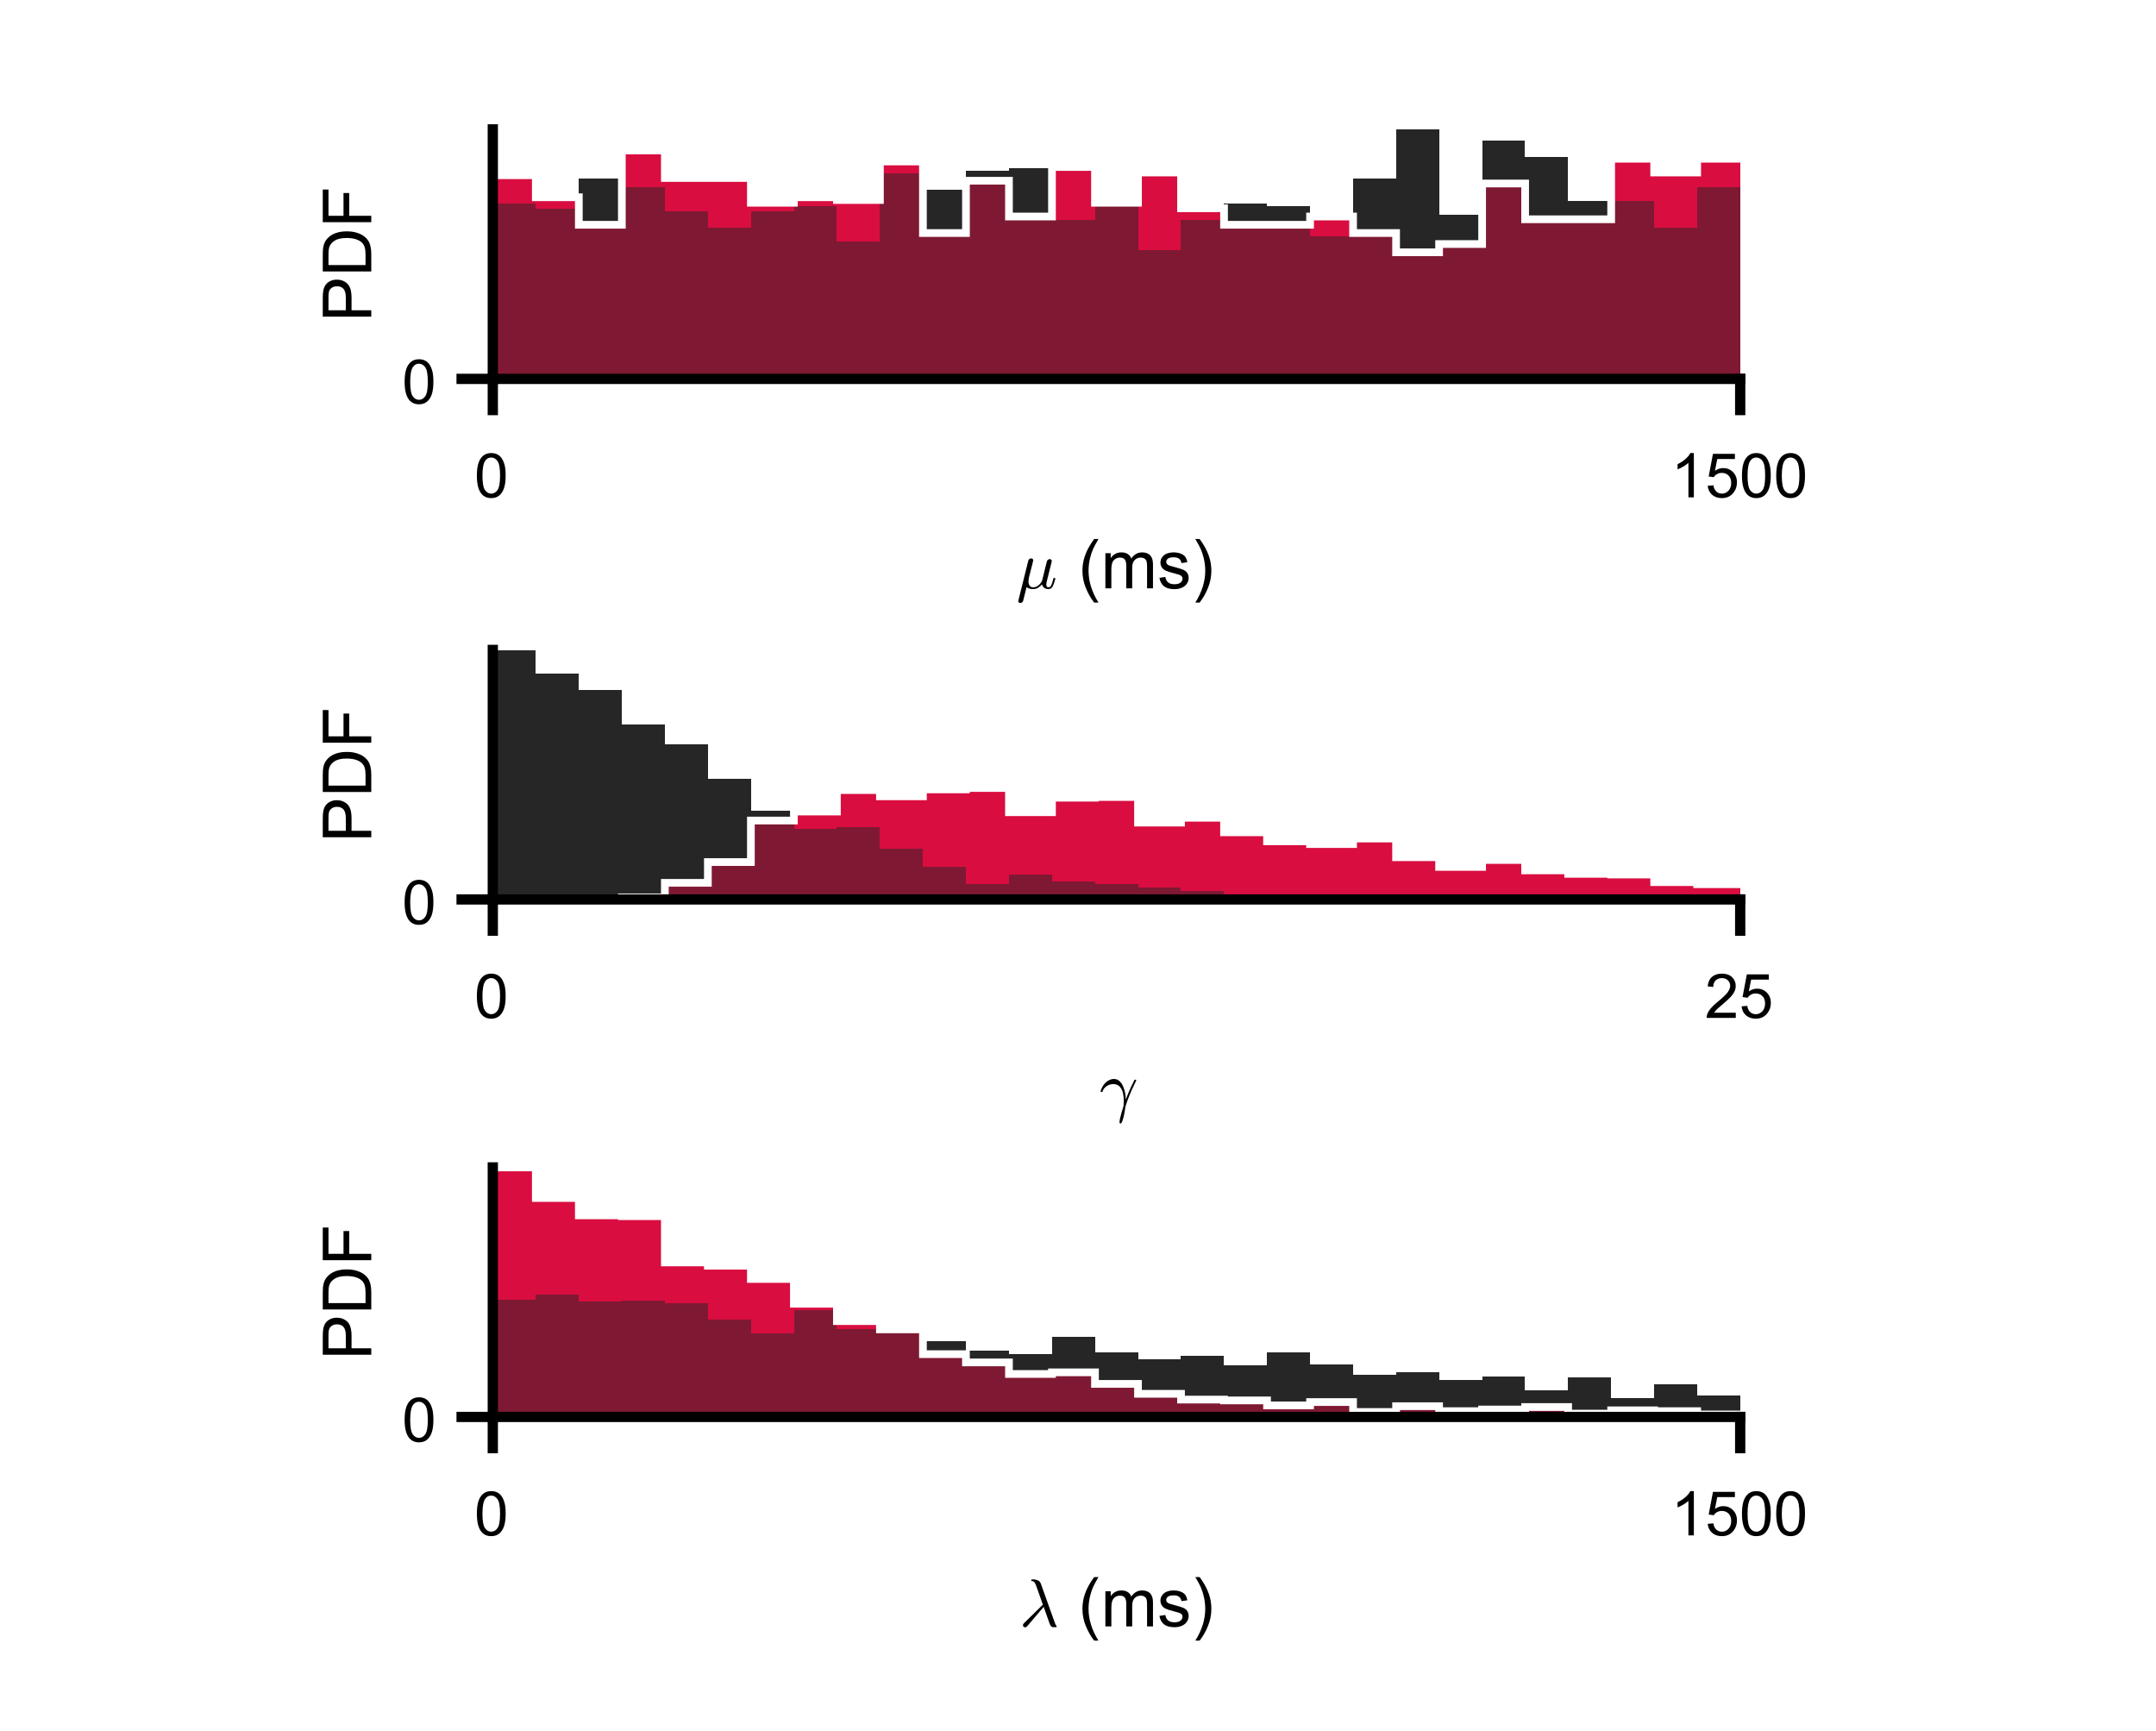 <?xml version="1.0"?>
<!DOCTYPE svg PUBLIC '-//W3C//DTD SVG 1.0//EN'
          'http://www.w3.org/TR/2001/REC-SVG-20010904/DTD/svg10.dtd'>
<svg xmlns:xlink="http://www.w3.org/1999/xlink" style="fill-opacity:1; color-rendering:auto; color-interpolation:auto; text-rendering:auto; stroke:black; stroke-linecap:square; stroke-miterlimit:10; shape-rendering:auto; stroke-opacity:1; fill:black; stroke-dasharray:none; font-weight:normal; stroke-width:1; font-family:'Dialog'; font-style:normal; stroke-linejoin:miter; font-size:12px; stroke-dashoffset:0; image-rendering:auto;" width="700" height="562" xmlns="http://www.w3.org/2000/svg"
><rect width="100%" height="100%" fill="#808080" stroke="none"/><!--Generated by the Batik Graphics2D SVG Generator--><defs id="genericDefs"
  /><g
  ><defs id="defs1"
    ><clipPath clipPathUnits="userSpaceOnUse" id="clipPath1"
      ><path d="M0 0 L700 0 L700 562 L0 562 L0 0 Z"
      /></clipPath
    ></defs
    ><g style="fill:white; stroke:white;"
    ><rect x="0" y="0" width="700" style="clip-path:url(#clipPath1); stroke:none;" height="562"
    /></g
    ><g style="fill:white; text-rendering:optimizeSpeed; color-rendering:optimizeSpeed; image-rendering:optimizeSpeed; shape-rendering:crispEdges; stroke:white; color-interpolation:sRGB;"
    ><rect x="0" width="700" height="562" y="0" style="stroke:none;"
      /><path d="M173.965 123 L173.965 66.033 L160 66.033 L160 123 ZM187.931 123 L187.931 67.813 L173.965 67.813 L173.965 123 ZM201.897 123 L201.897 58.022 L187.931 58.022 L187.931 123 ZM215.862 123 L215.862 60.692 L201.897 60.692 L201.897 123 ZM229.828 123 L229.828 68.703 L215.862 68.703 L215.862 123 ZM243.793 123 L243.793 74.044 L229.828 74.044 L229.828 123 ZM257.759 123 L257.759 68.703 L243.793 68.703 L243.793 123 ZM271.724 123 L271.724 66.923 L257.759 66.923 L257.759 123 ZM285.69 123 L285.69 78.495 L271.724 78.495 L271.724 123 ZM299.655 123 L299.655 56.242 L285.69 56.242 L285.69 123 ZM313.621 123 L313.621 61.582 L299.655 61.582 L299.655 123 ZM327.586 123 L327.586 55.352 L313.621 55.352 L313.621 123 ZM341.552 123 L341.552 54.462 L327.586 54.462 L327.586 123 ZM355.517 123 L355.517 71.374 L341.552 71.374 L341.552 123 ZM369.483 123 L369.483 66.033 L355.517 66.033 L355.517 123 ZM383.448 123 L383.448 81.165 L369.483 81.165 L369.483 123 ZM397.414 123 L397.414 71.374 L383.448 71.374 L383.448 123 ZM411.379 123 L411.379 66.033 L397.414 66.033 L397.414 123 ZM425.345 123 L425.345 66.923 L411.379 66.923 L411.379 123 ZM439.31 123 L439.31 76.714 L425.345 76.714 L425.345 123 ZM453.276 123 L453.276 58.022 L439.31 58.022 L439.31 123 ZM467.241 123 L467.241 42 L453.276 42 L453.276 123 ZM481.207 123 L481.207 69.593 L467.241 69.593 L467.241 123 ZM495.172 123 L495.172 45.56 L481.207 45.56 L481.207 123 ZM509.138 123 L509.138 50.901 L495.172 50.901 L495.172 123 ZM523.104 65.143 L509.138 65.143 L509.138 123 L523.104 123 L537.069 123 L537.069 65.143 ZM551.034 123 L551.034 74.044 L537.069 74.044 L537.069 123 ZM565 123 L565 60.692 L551.034 60.692 L551.034 123 Z" style="fill:rgb(38,38,38); stroke:none;"
      /><path d="M173.965 123 L173.965 56.889 L160 56.889 L160 123 ZM187.931 123 L187.931 64.037 L173.965 64.037 L173.965 123 ZM201.897 123 L201.897 72.97 L187.931 72.97 L187.931 123 ZM215.862 123 L215.862 48.849 L201.897 48.849 L201.897 123 ZM229.828 57.783 L215.862 57.783 L215.862 123 L229.828 123 L243.793 123 L243.793 57.783 ZM257.759 123 L257.759 65.823 L243.793 65.823 L243.793 123 ZM271.724 123 L271.724 64.037 L257.759 64.037 L257.759 123 ZM285.69 123 L285.69 64.93 L271.724 64.93 L271.724 123 ZM299.655 123 L299.655 52.422 L285.69 52.422 L285.69 123 ZM313.621 123 L313.621 75.651 L299.655 75.651 L299.655 123 ZM327.586 123 L327.586 58.676 L313.621 58.676 L313.621 123 ZM341.552 123 L341.552 70.29 L327.586 70.29 L327.586 123 ZM355.517 123 L355.517 54.209 L341.552 54.209 L341.552 123 ZM369.483 123 L369.483 65.823 L355.517 65.823 L355.517 123 ZM383.448 123 L383.448 55.996 L369.483 55.996 L369.483 123 ZM397.414 123 L397.414 67.61 L383.448 67.61 L383.448 123 ZM411.379 72.97 L397.414 72.97 L397.414 123 L411.379 123 L425.345 123 L425.345 72.97 ZM439.31 123 L439.31 70.29 L425.345 70.29 L425.345 123 ZM453.276 123 L453.276 75.651 L439.31 75.651 L439.31 123 ZM467.241 123 L467.241 81.904 L453.276 81.904 L453.276 123 ZM481.207 123 L481.207 79.224 L467.241 79.224 L467.241 123 ZM495.172 123 L495.172 59.57 L481.207 59.57 L481.207 123 ZM509.138 71.184 L495.172 71.184 L495.172 123 L509.138 123 L523.104 123 L523.104 71.184 ZM537.069 123 L537.069 51.529 L523.104 51.529 L523.104 123 ZM551.034 123 L551.034 55.996 L537.069 55.996 L537.069 123 ZM565 123 L565 51.529 L551.034 51.529 L551.034 123 Z" style="fill:rgb(217,13,64); stroke:none;"
    /></g
    ><g style="fill-opacity:0.502; fill:rgb(38,38,38); text-rendering:optimizeSpeed; image-rendering:optimizeSpeed; color-rendering:optimizeSpeed; shape-rendering:crispEdges; stroke:rgb(38,38,38); color-interpolation:sRGB; stroke-opacity:0.502;"
    ><path style="stroke:none;" d="M173.965 123 L173.965 66.033 L160 66.033 L160 123 ZM187.931 123 L187.931 67.813 L173.965 67.813 L173.965 123 ZM201.897 123 L201.897 58.022 L187.931 58.022 L187.931 123 ZM215.862 123 L215.862 60.692 L201.897 60.692 L201.897 123 ZM229.828 123 L229.828 68.703 L215.862 68.703 L215.862 123 ZM243.793 123 L243.793 74.044 L229.828 74.044 L229.828 123 ZM257.759 123 L257.759 68.703 L243.793 68.703 L243.793 123 ZM271.724 123 L271.724 66.923 L257.759 66.923 L257.759 123 ZM285.69 123 L285.69 78.495 L271.724 78.495 L271.724 123 ZM299.655 123 L299.655 56.242 L285.69 56.242 L285.69 123 ZM313.621 123 L313.621 61.582 L299.655 61.582 L299.655 123 ZM327.586 123 L327.586 55.352 L313.621 55.352 L313.621 123 ZM341.552 123 L341.552 54.462 L327.586 54.462 L327.586 123 ZM355.517 123 L355.517 71.374 L341.552 71.374 L341.552 123 ZM369.483 123 L369.483 66.033 L355.517 66.033 L355.517 123 ZM383.448 123 L383.448 81.165 L369.483 81.165 L369.483 123 ZM397.414 123 L397.414 71.374 L383.448 71.374 L383.448 123 ZM411.379 123 L411.379 66.033 L397.414 66.033 L397.414 123 ZM425.345 123 L425.345 66.923 L411.379 66.923 L411.379 123 ZM439.31 123 L439.31 76.714 L425.345 76.714 L425.345 123 ZM453.276 123 L453.276 58.022 L439.31 58.022 L439.31 123 ZM467.241 123 L467.241 42 L453.276 42 L453.276 123 ZM481.207 123 L481.207 69.593 L467.241 69.593 L467.241 123 ZM495.172 123 L495.172 45.56 L481.207 45.56 L481.207 123 ZM509.138 123 L509.138 50.901 L495.172 50.901 L495.172 123 ZM523.104 65.143 L509.138 65.143 L509.138 123 L523.104 123 L537.069 123 L537.069 65.143 ZM551.034 123 L551.034 74.044 L537.069 74.044 L537.069 123 ZM565 123 L565 60.692 L551.034 60.692 L551.034 123 Z"
    /></g
    ><g style="stroke-linecap:butt; fill:white; text-rendering:geometricPrecision; color-rendering:optimizeQuality; image-rendering:optimizeQuality; stroke:white; color-interpolation:linearRGB; stroke-width:2.5;"
    ><path d="M160 56.889 L173.965 56.889 L173.965 64.037 L187.931 64.037 L187.931 72.97 L201.897 72.97 L201.897 48.849 L215.862 48.849 L215.862 57.783 L229.828 57.783 L229.828 57.783 L243.793 57.783 L243.793 65.823 L257.759 65.823 L257.759 64.037 L271.724 64.037 L271.724 64.93 L285.69 64.93 L285.69 52.422 L299.655 52.422 L299.655 75.651 L313.621 75.651 L313.621 58.676 L327.586 58.676 L327.586 70.29 L341.552 70.29 L341.552 54.209 L355.517 54.209 L355.517 65.823 L369.483 65.823 L369.483 55.996 L383.448 55.996 L383.448 67.61 L397.414 67.61 L397.414 72.97 L411.379 72.97 L411.379 72.97 L425.345 72.97 L425.345 70.29 L439.31 70.29 L439.31 75.651 L453.276 75.651 L453.276 81.904 L467.241 81.904 L467.241 79.224 L481.207 79.224 L481.207 59.57 L495.172 59.57 L495.172 71.184 L509.138 71.184 L509.138 71.184 L523.104 71.184 L523.104 51.529 L537.069 51.529 L537.069 55.996 L551.034 55.996 L551.034 51.529 L565 51.529 L565 51.529" style="fill:none; fill-rule:evenodd;"
    /></g
    ><g style="text-rendering:geometricPrecision; stroke-width:3.333; color-interpolation:linearRGB; color-rendering:optimizeQuality; image-rendering:optimizeQuality; stroke-linejoin:round;"
    ><line y2="123" style="fill:none;" x1="160" x2="565" y1="123"
      /><line y2="133.125" style="fill:none;" x1="160" x2="160" y1="123"
      /><line y2="133.125" style="fill:none;" x1="565" x2="565" y1="123"
    /></g
    ><g transform="translate(160,140.458)" style="font-size:20px; text-rendering:geometricPrecision; color-rendering:optimizeQuality; image-rendering:optimizeQuality; font-family:'SansSerif'; color-interpolation:linearRGB;"
    ><path style="stroke:none;" d="M-5.172 13.938 Q-5.172 11.406 -4.648 9.852 Q-4.125 8.297 -3.094 7.461 Q-2.062 6.625 -0.5 6.625 Q0.656 6.625 1.523 7.086 Q2.391 7.547 2.953 8.422 Q3.516 9.297 3.844 10.555 Q4.172 11.812 4.172 13.938 Q4.172 16.453 3.648 18 Q3.125 19.547 2.102 20.398 Q1.078 21.25 -0.5 21.25 Q-2.578 21.25 -3.75 19.766 Q-5.172 17.969 -5.172 13.938 ZM-3.359 13.938 Q-3.359 17.469 -2.539 18.633 Q-1.719 19.797 -0.5 19.797 Q0.703 19.797 1.531 18.625 Q2.359 17.453 2.359 13.938 Q2.359 10.406 1.531 9.242 Q0.703 8.078 -0.516 8.078 Q-1.734 8.078 -2.453 9.109 Q-3.359 10.406 -3.359 13.938 Z"
    /></g
    ><g transform="translate(565,140.458)" style="font-size:20px; text-rendering:geometricPrecision; color-rendering:optimizeQuality; image-rendering:optimizeQuality; font-family:'SansSerif'; color-interpolation:linearRGB;"
    ><path style="stroke:none;" d="M-15.047 21 L-16.812 21 L-16.812 9.797 Q-17.438 10.406 -18.469 11.008 Q-19.5 11.609 -20.328 11.922 L-20.328 10.219 Q-18.844 9.531 -17.742 8.539 Q-16.641 7.547 -16.188 6.625 L-15.047 6.625 L-15.047 21 ZM-10.549 17.25 L-8.705 17.094 Q-8.502 18.438 -7.752 19.117 Q-7.002 19.797 -5.939 19.797 Q-4.674 19.797 -3.799 18.844 Q-2.924 17.891 -2.924 16.297 Q-2.924 14.797 -3.768 13.93 Q-4.611 13.062 -5.971 13.062 Q-6.83 13.062 -7.51 13.445 Q-8.19 13.828 -8.58 14.453 L-10.236 14.234 L-8.846 6.875 L-1.721 6.875 L-1.721 8.562 L-7.439 8.562 L-8.205 12.406 Q-6.924 11.5 -5.502 11.5 Q-3.627 11.5 -2.338 12.805 Q-1.049 14.109 -1.049 16.141 Q-1.049 18.094 -2.189 19.5 Q-3.564 21.25 -5.939 21.25 Q-7.893 21.25 -9.135 20.156 Q-10.377 19.062 -10.549 17.25 ZM0.574 13.938 Q0.574 11.406 1.098 9.852 Q1.621 8.297 2.652 7.461 Q3.684 6.625 5.246 6.625 Q6.402 6.625 7.269 7.086 Q8.137 7.547 8.699 8.422 Q9.262 9.297 9.59 10.555 Q9.918 11.812 9.918 13.938 Q9.918 16.453 9.395 18 Q8.871 19.547 7.848 20.398 Q6.824 21.25 5.246 21.25 Q3.168 21.25 1.996 19.766 Q0.574 17.969 0.574 13.938 ZM2.387 13.938 Q2.387 17.469 3.207 18.633 Q4.027 19.797 5.246 19.797 Q6.449 19.797 7.277 18.625 Q8.105 17.453 8.105 13.938 Q8.105 10.406 7.277 9.242 Q6.449 8.078 5.231 8.078 Q4.012 8.078 3.293 9.109 Q2.387 10.406 2.387 13.938 ZM11.697 13.938 Q11.697 11.406 12.221 9.852 Q12.744 8.297 13.775 7.461 Q14.807 6.625 16.369 6.625 Q17.525 6.625 18.393 7.086 Q19.26 7.547 19.822 8.422 Q20.385 9.297 20.713 10.555 Q21.041 11.812 21.041 13.938 Q21.041 16.453 20.518 18 Q19.994 19.547 18.971 20.398 Q17.947 21.25 16.369 21.25 Q14.291 21.25 13.119 19.766 Q11.697 17.969 11.697 13.938 ZM13.51 13.938 Q13.51 17.469 14.33 18.633 Q15.15 19.797 16.369 19.797 Q17.572 19.797 18.4 18.625 Q19.229 17.453 19.229 13.938 Q19.229 10.406 18.4 9.242 Q17.572 8.078 16.354 8.078 Q15.135 8.078 14.416 9.109 Q13.51 10.406 13.51 13.938 Z"
    /></g
    ><g transform="translate(330,191)" style="font-size:22px; text-rendering:geometricPrecision; color-rendering:optimizeQuality; image-rendering:optimizeQuality; font-family:'mwb_cmmi10'; color-interpolation:linearRGB;"
    ><path style="stroke:none;" d="M0.609 4.141 Q0.609 4 0.641 3.969 L3.875 -9.031 Q3.969 -9.328 4.219 -9.523 Q4.469 -9.719 4.797 -9.719 Q5.078 -9.719 5.266 -9.555 Q5.453 -9.391 5.453 -9.109 Q5.453 -9.047 5.453 -9.008 Q5.453 -8.969 5.438 -8.922 L4.141 -3.781 Q3.922 -2.875 3.922 -2.203 Q3.922 -1.391 4.305 -0.859 Q4.688 -0.328 5.484 -0.328 Q7.078 -0.328 8.297 -2.328 Q8.297 -2.359 8.305 -2.367 Q8.312 -2.375 8.312 -2.391 L9.906 -8.781 Q9.984 -9.062 10.25 -9.273 Q10.516 -9.484 10.828 -9.484 Q11.094 -9.484 11.289 -9.312 Q11.484 -9.141 11.484 -8.859 Q11.484 -8.734 11.469 -8.688 L9.891 -2.359 Q9.719 -1.734 9.719 -1.281 Q9.719 -0.328 10.359 -0.328 Q11.047 -0.328 11.398 -1.18 Q11.75 -2.031 12.016 -3.234 Q12.047 -3.359 12.188 -3.359 L12.453 -3.359 Q12.531 -3.359 12.594 -3.289 Q12.656 -3.219 12.656 -3.141 Q12.266 -1.609 11.812 -0.68 Q11.359 0.25 10.328 0.25 Q9.594 0.25 9.031 -0.172 Q8.469 -0.594 8.297 -1.297 Q7.75 -0.609 7.016 -0.18 Q6.281 0.25 5.453 0.25 Q4.078 0.25 3.297 -0.391 L2.188 4.047 Q2.109 4.359 1.852 4.555 Q1.594 4.75 1.281 4.75 Q1.016 4.75 0.812 4.586 Q0.609 4.422 0.609 4.141 Z"
    /></g
    ><g transform="translate(344,191)" style="font-size:22px; text-rendering:geometricPrecision; color-rendering:optimizeQuality; image-rendering:optimizeQuality; font-family:'SansSerif'; color-interpolation:linearRGB;"
    ><path style="stroke:none;" d="M11.253 4.625 Q9.659 2.609 8.55 -0.094 Q7.44 -2.797 7.44 -5.703 Q7.44 -8.266 8.269 -10.609 Q9.237 -13.328 11.253 -16.016 L12.644 -16.016 Q11.347 -13.781 10.925 -12.828 Q10.269 -11.344 9.894 -9.734 Q9.425 -7.719 9.425 -5.688 Q9.425 -0.531 12.644 4.625 L11.253 4.625 ZM14.892 0 L14.892 -11.406 L16.626 -11.406 L16.626 -9.812 Q17.157 -10.641 18.048 -11.156 Q18.939 -11.672 20.079 -11.672 Q21.345 -11.672 22.157 -11.141 Q22.97 -10.609 23.298 -9.672 Q24.657 -11.672 26.829 -11.672 Q28.517 -11.672 29.431 -10.727 Q30.345 -9.781 30.345 -7.828 L30.345 0 L28.423 0 L28.423 -7.188 Q28.423 -8.344 28.235 -8.859 Q28.048 -9.375 27.556 -9.68 Q27.064 -9.984 26.392 -9.984 Q25.189 -9.984 24.392 -9.188 Q23.595 -8.391 23.595 -6.625 L23.595 0 L21.673 0 L21.673 -7.406 Q21.673 -8.703 21.196 -9.344 Q20.72 -9.984 19.642 -9.984 Q18.829 -9.984 18.134 -9.555 Q17.439 -9.125 17.134 -8.305 Q16.829 -7.484 16.829 -5.922 L16.829 0 L14.892 0 ZM32.437 -3.406 L34.358 -3.703 Q34.515 -2.562 35.249 -1.945 Q35.983 -1.328 37.312 -1.328 Q38.64 -1.328 39.288 -1.875 Q39.937 -2.422 39.937 -3.141 Q39.937 -3.797 39.358 -4.172 Q38.968 -4.438 37.39 -4.828 Q35.249 -5.375 34.429 -5.766 Q33.608 -6.156 33.187 -6.852 Q32.765 -7.547 32.765 -8.375 Q32.765 -9.141 33.116 -9.789 Q33.468 -10.438 34.062 -10.875 Q34.515 -11.203 35.296 -11.438 Q36.077 -11.672 36.968 -11.672 Q38.312 -11.672 39.327 -11.281 Q40.343 -10.891 40.827 -10.234 Q41.312 -9.578 41.483 -8.469 L39.593 -8.203 Q39.468 -9.094 38.851 -9.586 Q38.233 -10.078 37.108 -10.078 Q35.765 -10.078 35.202 -9.641 Q34.64 -9.203 34.64 -8.609 Q34.64 -8.234 34.874 -7.922 Q35.108 -7.609 35.608 -7.406 Q35.905 -7.312 37.312 -6.922 Q39.374 -6.375 40.187 -6.023 Q40.999 -5.672 41.46 -5.008 Q41.921 -4.344 41.921 -3.359 Q41.921 -2.391 41.358 -1.531 Q40.796 -0.672 39.726 -0.203 Q38.655 0.266 37.312 0.266 Q35.093 0.266 33.929 -0.664 Q32.765 -1.594 32.437 -3.406 ZM45.483 4.625 L44.093 4.625 Q47.312 -0.531 47.312 -5.688 Q47.312 -7.719 46.843 -9.703 Q46.483 -11.312 45.827 -12.797 Q45.405 -13.766 44.093 -16.016 L45.483 -16.016 Q47.499 -13.328 48.468 -10.609 Q49.296 -8.266 49.296 -5.703 Q49.296 -2.797 48.187 -0.094 Q47.077 2.609 45.483 4.625 Z"
    /></g
    ><g style="text-rendering:geometricPrecision; stroke-width:3.333; color-interpolation:linearRGB; color-rendering:optimizeQuality; image-rendering:optimizeQuality; stroke-linejoin:round;"
    ><line y2="42" style="fill:none;" x1="160" x2="160" y1="123"
      /><line y2="123" style="fill:none;" x1="160" x2="149.875" y1="123"
    /></g
    ><g transform="translate(142.542,123)" style="font-size:20px; text-rendering:geometricPrecision; color-rendering:optimizeQuality; image-rendering:optimizeQuality; font-family:'SansSerif'; color-interpolation:linearRGB;"
    ><path style="stroke:none;" d="M-11.172 0.938 Q-11.172 -1.594 -10.648 -3.148 Q-10.125 -4.703 -9.094 -5.539 Q-8.062 -6.375 -6.5 -6.375 Q-5.344 -6.375 -4.477 -5.914 Q-3.609 -5.453 -3.047 -4.578 Q-2.484 -3.703 -2.156 -2.445 Q-1.828 -1.188 -1.828 0.938 Q-1.828 3.453 -2.352 5 Q-2.875 6.547 -3.898 7.398 Q-4.922 8.25 -6.5 8.25 Q-8.578 8.25 -9.75 6.766 Q-11.172 4.969 -11.172 0.938 ZM-9.359 0.938 Q-9.359 4.469 -8.539 5.633 Q-7.719 6.797 -6.5 6.797 Q-5.297 6.797 -4.469 5.625 Q-3.641 4.453 -3.641 0.938 Q-3.641 -2.594 -4.469 -3.758 Q-5.297 -4.922 -6.516 -4.922 Q-7.734 -4.922 -8.453 -3.891 Q-9.359 -2.594 -9.359 0.938 Z"
    /></g
    ><g transform="translate(125.542,82.5) rotate(-90)" style="font-size:22px; text-rendering:geometricPrecision; color-rendering:optimizeQuality; image-rendering:optimizeQuality; font-family:'SansSerif'; color-interpolation:linearRGB;"
    ><path style="stroke:none;" d="M-20.297 -5 L-20.297 -20.75 L-14.359 -20.75 Q-12.797 -20.75 -11.969 -20.594 Q-10.812 -20.406 -10.023 -19.859 Q-9.234 -19.312 -8.758 -18.336 Q-8.281 -17.359 -8.281 -16.188 Q-8.281 -14.188 -9.562 -12.797 Q-10.844 -11.406 -14.172 -11.406 L-18.219 -11.406 L-18.219 -5 L-20.297 -5 ZM-18.219 -13.266 L-14.141 -13.266 Q-12.125 -13.266 -11.281 -14.016 Q-10.438 -14.766 -10.438 -16.125 Q-10.438 -17.125 -10.93 -17.828 Q-11.422 -18.531 -12.25 -18.75 Q-12.766 -18.891 -14.188 -18.891 L-18.219 -18.891 L-18.219 -13.266 ZM-5.623 -5 L-5.623 -20.75 L-0.201 -20.75 Q1.627 -20.75 2.596 -20.516 Q3.955 -20.219 4.908 -19.391 Q6.158 -18.344 6.775 -16.703 Q7.393 -15.062 7.393 -12.953 Q7.393 -11.172 6.971 -9.781 Q6.549 -8.391 5.893 -7.484 Q5.236 -6.578 4.463 -6.055 Q3.689 -5.531 2.588 -5.266 Q1.486 -5 0.049 -5 L-5.623 -5 ZM-3.545 -6.859 L-0.185 -6.859 Q1.377 -6.859 2.26 -7.148 Q3.143 -7.438 3.674 -7.969 Q4.408 -8.703 4.822 -9.953 Q5.236 -11.203 5.236 -13 Q5.236 -15.469 4.432 -16.789 Q3.627 -18.109 2.455 -18.562 Q1.627 -18.891 -0.232 -18.891 L-3.545 -18.891 L-3.545 -6.859 ZM10.374 -5 L10.374 -20.75 L20.983 -20.75 L20.983 -18.891 L12.452 -18.891 L12.452 -14.016 L19.843 -14.016 L19.843 -12.156 L12.452 -12.156 L12.452 -5 L10.374 -5 Z"
    /></g
    ><g style="fill:rgb(38,38,38); text-rendering:optimizeSpeed; color-rendering:optimizeSpeed; image-rendering:optimizeSpeed; shape-rendering:crispEdges; stroke:rgb(38,38,38); color-interpolation:sRGB;"
    ><path style="stroke:none;" d="M173.965 292 L173.965 211 L160 211 L160 292 ZM187.931 292 L187.931 218.792 L173.965 218.792 L173.965 292 ZM201.897 292 L201.897 224.124 L187.931 224.124 L187.931 292 ZM215.862 292 L215.862 235.197 L201.897 235.197 L201.897 292 ZM229.828 292 L229.828 241.76 L215.862 241.76 L215.862 292 ZM243.793 292 L243.793 252.833 L229.828 252.833 L229.828 292 ZM257.759 292 L257.759 263.086 L243.793 263.086 L243.793 292 ZM271.724 292 L271.724 269.033 L257.759 269.033 L257.759 292 ZM285.69 292 L285.69 268.623 L271.724 268.623 L271.724 292 ZM299.655 292 L299.655 275.39 L285.69 275.39 L285.69 292 ZM313.621 292 L313.621 281.337 L299.655 281.337 L299.655 292 ZM327.586 292 L327.586 286.873 L313.621 286.873 L313.621 292 ZM341.552 292 L341.552 283.798 L327.586 283.798 L327.586 292 ZM355.517 292 L355.517 286.258 L341.552 286.258 L341.552 292 ZM369.483 292 L369.483 287.079 L355.517 287.079 L355.517 292 ZM383.448 292 L383.448 288.104 L369.483 288.104 L369.483 292 ZM397.414 292 L397.414 289.334 L383.448 289.334 L383.448 292 ZM411.379 292 L411.379 290.565 L397.414 290.565 L397.414 292 ZM425.345 292 L425.345 290.36 L411.379 290.36 L411.379 292 ZM439.31 292 L439.31 291.385 L425.345 291.385 L425.345 292 ZM453.276 292 L453.276 290.565 L439.31 290.565 L439.31 292 ZM467.241 292 L467.241 290.975 L453.276 290.975 L453.276 292 ZM481.207 292 L481.207 291.59 L467.241 291.59 L467.241 292 ZM495.172 292 L495.172 291.18 L481.207 291.18 L481.207 292 ZM509.138 292 L509.138 290.975 L495.172 290.975 L495.172 292 ZM523.104 291.59 L509.138 291.59 L509.138 292 L523.104 292 L537.069 292 L537.069 291.59 ZM551.034 292 L551.034 291.385 L537.069 291.385 L537.069 292 Z"
      /><path d="M215.862 292 L215.862 291.326 L201.897 291.326 L201.897 292 ZM229.828 292 L229.828 286.607 L215.862 286.607 L215.862 292 ZM243.793 292 L243.793 279.865 L229.828 279.865 L229.828 292 ZM257.759 292 L257.759 266.383 L243.793 266.383 L243.793 292 ZM271.724 292 L271.724 263.461 L257.759 263.461 L257.759 292 ZM285.69 292 L285.69 256.495 L271.724 256.495 L271.724 292 ZM299.655 292 L299.655 258.518 L285.69 258.518 L285.69 292 ZM313.621 292 L313.621 256.271 L299.655 256.271 L299.655 292 ZM327.586 292 L327.586 255.821 L313.621 255.821 L313.621 292 ZM341.552 292 L341.552 263.686 L327.586 263.686 L327.586 292 ZM355.517 292 L355.517 258.967 L341.552 258.967 L341.552 292 ZM369.483 292 L369.483 258.742 L355.517 258.742 L355.517 292 ZM383.448 292 L383.448 267.057 L369.483 267.057 L369.483 292 ZM397.414 292 L397.414 265.484 L383.448 265.484 L383.448 292 ZM411.379 292 L411.379 270.203 L397.414 270.203 L397.414 292 ZM425.345 292 L425.345 273.124 L411.379 273.124 L411.379 292 ZM439.31 292 L439.31 274.023 L425.345 274.023 L425.345 292 ZM453.276 292 L453.276 272.225 L439.31 272.225 L439.31 292 ZM467.241 292 L467.241 278.293 L453.276 278.293 L453.276 292 ZM481.207 292 L481.207 281.438 L467.241 281.438 L467.241 292 ZM495.172 292 L495.172 279.191 L481.207 279.191 L481.207 292 ZM509.138 292 L509.138 282.562 L495.172 282.562 L495.172 292 ZM523.104 292 L523.104 283.686 L509.138 283.686 L509.138 292 ZM537.069 292 L537.069 283.91 L523.104 283.91 L523.104 292 ZM551.034 292 L551.034 286.382 L537.069 286.382 L537.069 292 ZM565 292 L565 287.056 L551.034 287.056 L551.034 292 Z" style="fill:rgb(217,13,64); stroke:none;"
      /><path d="M173.965 292 L173.965 211 L160 211 L160 292 ZM187.931 292 L187.931 218.792 L173.965 218.792 L173.965 292 ZM201.897 292 L201.897 224.124 L187.931 224.124 L187.931 292 ZM215.862 292 L215.862 235.197 L201.897 235.197 L201.897 292 ZM229.828 292 L229.828 241.76 L215.862 241.76 L215.862 292 ZM243.793 292 L243.793 252.833 L229.828 252.833 L229.828 292 ZM257.759 292 L257.759 263.086 L243.793 263.086 L243.793 292 ZM271.724 292 L271.724 269.033 L257.759 269.033 L257.759 292 ZM285.69 292 L285.69 268.623 L271.724 268.623 L271.724 292 ZM299.655 292 L299.655 275.39 L285.69 275.39 L285.69 292 ZM313.621 292 L313.621 281.337 L299.655 281.337 L299.655 292 ZM327.586 292 L327.586 286.873 L313.621 286.873 L313.621 292 ZM341.552 292 L341.552 283.798 L327.586 283.798 L327.586 292 ZM355.517 292 L355.517 286.258 L341.552 286.258 L341.552 292 ZM369.483 292 L369.483 287.079 L355.517 287.079 L355.517 292 ZM383.448 292 L383.448 288.104 L369.483 288.104 L369.483 292 ZM397.414 292 L397.414 289.334 L383.448 289.334 L383.448 292 ZM411.379 292 L411.379 290.565 L397.414 290.565 L397.414 292 ZM425.345 292 L425.345 290.36 L411.379 290.36 L411.379 292 ZM439.31 292 L439.31 291.385 L425.345 291.385 L425.345 292 ZM453.276 292 L453.276 290.565 L439.31 290.565 L439.31 292 ZM467.241 292 L467.241 290.975 L453.276 290.975 L453.276 292 ZM481.207 292 L481.207 291.59 L467.241 291.59 L467.241 292 ZM495.172 292 L495.172 291.18 L481.207 291.18 L481.207 292 ZM509.138 292 L509.138 290.975 L495.172 290.975 L495.172 292 ZM523.104 291.59 L509.138 291.59 L509.138 292 L523.104 292 L537.069 292 L537.069 291.59 ZM551.034 292 L551.034 291.385 L537.069 291.385 L537.069 292 Z" style="fill-opacity:0.502; stroke-opacity:0.502; stroke:none;"
    /></g
    ><g style="stroke-linecap:butt; fill:white; text-rendering:geometricPrecision; color-rendering:optimizeQuality; image-rendering:optimizeQuality; stroke:white; color-interpolation:linearRGB; stroke-width:2.5;"
    ><path d="M160 292 L173.965 292 L173.965 292 L187.931 292 L187.931 292 L201.897 292 L201.897 291.326 L215.862 291.326 L215.862 286.607 L229.828 286.607 L229.828 279.865 L243.793 279.865 L243.793 266.383 L257.759 266.383 L257.759 263.461 L271.724 263.461 L271.724 256.495 L285.69 256.495 L285.69 258.518 L299.655 258.518 L299.655 256.271 L313.621 256.271 L313.621 255.821 L327.586 255.821 L327.586 263.686 L341.552 263.686 L341.552 258.967 L355.517 258.967 L355.517 258.742 L369.483 258.742 L369.483 267.057 L383.448 267.057 L383.448 265.484 L397.414 265.484 L397.414 270.203 L411.379 270.203 L411.379 273.124 L425.345 273.124 L425.345 274.023 L439.31 274.023 L439.31 272.225 L453.276 272.225 L453.276 278.293 L467.241 278.293 L467.241 281.438 L481.207 281.438 L481.207 279.191 L495.172 279.191 L495.172 282.562 L509.138 282.562 L509.138 283.686 L523.104 283.686 L523.104 283.91 L537.069 283.91 L537.069 286.382 L551.034 286.382 L551.034 287.056 L565 287.056 L565 287.056" style="fill:none; fill-rule:evenodd;"
    /></g
    ><g style="text-rendering:geometricPrecision; stroke-width:3.333; color-interpolation:linearRGB; color-rendering:optimizeQuality; image-rendering:optimizeQuality; stroke-linejoin:round;"
    ><line y2="292" style="fill:none;" x1="160" x2="565" y1="292"
      /><line y2="302.125" style="fill:none;" x1="160" x2="160" y1="292"
      /><line y2="302.125" style="fill:none;" x1="565" x2="565" y1="292"
    /></g
    ><g transform="translate(160,309.458)" style="font-size:20px; text-rendering:geometricPrecision; color-rendering:optimizeQuality; image-rendering:optimizeQuality; font-family:'SansSerif'; color-interpolation:linearRGB;"
    ><path style="stroke:none;" d="M-5.172 13.938 Q-5.172 11.406 -4.648 9.852 Q-4.125 8.297 -3.094 7.461 Q-2.062 6.625 -0.5 6.625 Q0.656 6.625 1.523 7.086 Q2.391 7.547 2.953 8.422 Q3.516 9.297 3.844 10.555 Q4.172 11.812 4.172 13.938 Q4.172 16.453 3.648 18 Q3.125 19.547 2.102 20.398 Q1.078 21.25 -0.5 21.25 Q-2.578 21.25 -3.75 19.766 Q-5.172 17.969 -5.172 13.938 ZM-3.359 13.938 Q-3.359 17.469 -2.539 18.633 Q-1.719 19.797 -0.5 19.797 Q0.703 19.797 1.531 18.625 Q2.359 17.453 2.359 13.938 Q2.359 10.406 1.531 9.242 Q0.703 8.078 -0.516 8.078 Q-1.734 8.078 -2.453 9.109 Q-3.359 10.406 -3.359 13.938 Z"
    /></g
    ><g transform="translate(565,309.458)" style="font-size:20px; text-rendering:geometricPrecision; color-rendering:optimizeQuality; image-rendering:optimizeQuality; font-family:'SansSerif'; color-interpolation:linearRGB;"
    ><path style="stroke:none;" d="M-1.438 19.312 L-1.438 21 L-10.891 21 Q-10.906 20.359 -10.688 19.781 Q-10.328 18.812 -9.531 17.875 Q-8.734 16.938 -7.234 15.703 Q-4.891 13.797 -4.07 12.68 Q-3.25 11.562 -3.25 10.562 Q-3.25 9.516 -4 8.797 Q-4.75 8.078 -5.953 8.078 Q-7.219 8.078 -7.984 8.844 Q-8.75 9.609 -8.75 10.953 L-10.562 10.766 Q-10.375 8.75 -9.164 7.688 Q-7.953 6.625 -5.906 6.625 Q-3.859 6.625 -2.656 7.766 Q-1.453 8.906 -1.453 10.594 Q-1.453 11.453 -1.805 12.289 Q-2.156 13.125 -2.969 14.039 Q-3.781 14.953 -5.672 16.562 Q-7.266 17.891 -7.711 18.359 Q-8.156 18.828 -8.453 19.312 L-1.438 19.312 ZM0.451 17.25 L2.295 17.094 Q2.498 18.438 3.248 19.117 Q3.998 19.797 5.061 19.797 Q6.326 19.797 7.201 18.844 Q8.076 17.891 8.076 16.297 Q8.076 14.797 7.232 13.93 Q6.389 13.062 5.029 13.062 Q4.17 13.062 3.49 13.445 Q2.811 13.828 2.42 14.453 L0.764 14.234 L2.154 6.875 L9.279 6.875 L9.279 8.562 L3.561 8.562 L2.795 12.406 Q4.076 11.5 5.498 11.5 Q7.373 11.5 8.662 12.805 Q9.951 14.109 9.951 16.141 Q9.951 18.094 8.81 19.5 Q7.436 21.25 5.061 21.25 Q3.107 21.25 1.865 20.156 Q0.623 19.062 0.451 17.25 Z"
    /></g
    ><g transform="translate(357,360)" style="font-size:22px; text-rendering:geometricPrecision; color-rendering:optimizeQuality; image-rendering:optimizeQuality; font-family:'mwb_cmmi10'; color-interpolation:linearRGB;"
    ><path style="stroke:none;" d="M6.484 4.312 Q6.484 3.812 6.703 2.867 Q6.922 1.922 7.242 0.852 Q7.562 -0.219 7.781 -0.906 Q7.875 -2 7.875 -2.562 Q7.875 -3.969 7.594 -5.188 Q7.312 -6.406 6.539 -7.234 Q5.766 -8.062 4.391 -8.062 Q3.656 -8.062 2.93 -7.75 Q2.203 -7.438 1.68 -6.875 Q1.156 -6.312 0.969 -5.609 Q0.922 -5.484 0.797 -5.484 L0.531 -5.484 Q0.359 -5.484 0.359 -5.672 L0.359 -5.75 Q0.609 -6.734 1.234 -7.656 Q1.859 -8.578 2.766 -9.148 Q3.672 -9.719 4.688 -9.719 Q5.719 -9.719 6.469 -9.023 Q7.219 -8.328 7.672 -7.25 Q8.125 -6.172 8.32 -5.078 Q8.516 -3.984 8.516 -3.016 Q9.625 -6.031 11 -8.719 L11.328 -9.422 Q11.391 -9.484 11.484 -9.484 L11.75 -9.484 Q11.922 -9.484 11.922 -9.281 Q11.922 -9.234 11.875 -9.156 L11.547 -8.469 Q10.594 -6.562 9.789 -4.609 Q8.984 -2.656 8.422 -0.844 Q8.344 -0.094 8.102 1.195 Q7.859 2.484 7.516 3.594 Q7.172 4.703 6.828 4.75 Q6.484 4.75 6.484 4.312 Z"
    /></g
    ><g style="text-rendering:geometricPrecision; stroke-width:3.333; color-interpolation:linearRGB; color-rendering:optimizeQuality; image-rendering:optimizeQuality; stroke-linejoin:round;"
    ><line y2="211" style="fill:none;" x1="160" x2="160" y1="292"
      /><line y2="292" style="fill:none;" x1="160" x2="149.875" y1="292"
    /></g
    ><g transform="translate(142.542,292)" style="font-size:20px; text-rendering:geometricPrecision; color-rendering:optimizeQuality; image-rendering:optimizeQuality; font-family:'SansSerif'; color-interpolation:linearRGB;"
    ><path style="stroke:none;" d="M-11.172 0.938 Q-11.172 -1.594 -10.648 -3.148 Q-10.125 -4.703 -9.094 -5.539 Q-8.062 -6.375 -6.5 -6.375 Q-5.344 -6.375 -4.477 -5.914 Q-3.609 -5.453 -3.047 -4.578 Q-2.484 -3.703 -2.156 -2.445 Q-1.828 -1.188 -1.828 0.938 Q-1.828 3.453 -2.352 5 Q-2.875 6.547 -3.898 7.398 Q-4.922 8.25 -6.5 8.25 Q-8.578 8.25 -9.75 6.766 Q-11.172 4.969 -11.172 0.938 ZM-9.359 0.938 Q-9.359 4.469 -8.539 5.633 Q-7.719 6.797 -6.5 6.797 Q-5.297 6.797 -4.469 5.625 Q-3.641 4.453 -3.641 0.938 Q-3.641 -2.594 -4.469 -3.758 Q-5.297 -4.922 -6.516 -4.922 Q-7.734 -4.922 -8.453 -3.891 Q-9.359 -2.594 -9.359 0.938 Z"
    /></g
    ><g transform="translate(125.542,251.5) rotate(-90)" style="font-size:22px; text-rendering:geometricPrecision; color-rendering:optimizeQuality; image-rendering:optimizeQuality; font-family:'SansSerif'; color-interpolation:linearRGB;"
    ><path style="stroke:none;" d="M-20.297 -5 L-20.297 -20.75 L-14.359 -20.75 Q-12.797 -20.75 -11.969 -20.594 Q-10.812 -20.406 -10.023 -19.859 Q-9.234 -19.312 -8.758 -18.336 Q-8.281 -17.359 -8.281 -16.188 Q-8.281 -14.188 -9.562 -12.797 Q-10.844 -11.406 -14.172 -11.406 L-18.219 -11.406 L-18.219 -5 L-20.297 -5 ZM-18.219 -13.266 L-14.141 -13.266 Q-12.125 -13.266 -11.281 -14.016 Q-10.438 -14.766 -10.438 -16.125 Q-10.438 -17.125 -10.93 -17.828 Q-11.422 -18.531 -12.25 -18.75 Q-12.766 -18.891 -14.188 -18.891 L-18.219 -18.891 L-18.219 -13.266 ZM-5.623 -5 L-5.623 -20.75 L-0.201 -20.75 Q1.627 -20.75 2.596 -20.516 Q3.955 -20.219 4.908 -19.391 Q6.158 -18.344 6.775 -16.703 Q7.393 -15.062 7.393 -12.953 Q7.393 -11.172 6.971 -9.781 Q6.549 -8.391 5.893 -7.484 Q5.236 -6.578 4.463 -6.055 Q3.689 -5.531 2.588 -5.266 Q1.486 -5 0.049 -5 L-5.623 -5 ZM-3.545 -6.859 L-0.185 -6.859 Q1.377 -6.859 2.26 -7.148 Q3.143 -7.438 3.674 -7.969 Q4.408 -8.703 4.822 -9.953 Q5.236 -11.203 5.236 -13 Q5.236 -15.469 4.432 -16.789 Q3.627 -18.109 2.455 -18.562 Q1.627 -18.891 -0.232 -18.891 L-3.545 -18.891 L-3.545 -6.859 ZM10.374 -5 L10.374 -20.75 L20.983 -20.75 L20.983 -18.891 L12.452 -18.891 L12.452 -14.016 L19.843 -14.016 L19.843 -12.156 L12.452 -12.156 L12.452 -5 L10.374 -5 Z"
    /></g
    ><g style="fill:rgb(38,38,38); text-rendering:optimizeSpeed; color-rendering:optimizeSpeed; image-rendering:optimizeSpeed; shape-rendering:crispEdges; stroke:rgb(38,38,38); color-interpolation:sRGB;"
    ><path style="stroke:none;" d="M173.965 460 L173.965 421.851 L160 421.851 L160 460 ZM187.931 460 L187.931 420.361 L173.965 420.361 L173.965 460 ZM201.897 460 L201.897 422.447 L187.931 422.447 L187.931 460 ZM215.862 460 L215.862 422.149 L201.897 422.149 L201.897 460 ZM229.828 460 L229.828 423.043 L215.862 423.043 L215.862 460 ZM243.793 460 L243.793 428.408 L229.828 428.408 L229.828 460 ZM257.759 460 L257.759 432.878 L243.793 432.878 L243.793 460 ZM271.724 460 L271.724 425.427 L257.759 425.427 L257.759 460 ZM285.69 431.388 L271.724 431.388 L271.724 460 L285.69 460 L299.655 460 L299.655 431.388 ZM313.621 460 L313.621 435.263 L299.655 435.263 L299.655 460 ZM327.586 460 L327.586 438.541 L313.621 438.541 L313.621 460 ZM341.552 460 L341.552 439.733 L327.586 439.733 L327.586 460 ZM355.517 460 L355.517 434.07 L341.552 434.07 L341.552 460 ZM369.483 460 L369.483 439.137 L355.517 439.137 L355.517 460 ZM383.448 460 L383.448 441.223 L369.483 441.223 L369.483 460 ZM397.414 460 L397.414 440.031 L383.448 440.031 L383.448 460 ZM411.379 460 L411.379 443.31 L397.414 443.31 L397.414 460 ZM425.345 460 L425.345 439.137 L411.379 439.137 L411.379 460 ZM439.31 460 L439.31 443.012 L425.345 443.012 L425.345 460 ZM453.276 460 L453.276 446.29 L439.31 446.29 L439.31 460 ZM467.241 460 L467.241 445.396 L453.276 445.396 L453.276 460 ZM481.207 460 L481.207 448.078 L467.241 448.078 L467.241 460 ZM495.172 460 L495.172 446.886 L481.207 446.886 L481.207 460 ZM509.138 460 L509.138 451.357 L495.172 451.357 L495.172 460 ZM523.104 460 L523.104 447.184 L509.138 447.184 L509.138 460 ZM537.069 460 L537.069 453.741 L523.104 453.741 L523.104 460 ZM551.034 460 L551.034 449.271 L537.069 449.271 L537.069 460 ZM565 460 L565 453.145 L551.034 453.145 L551.034 460 Z"
      /><path d="M173.965 460 L173.965 379 L160 379 L160 460 ZM187.931 460 L187.931 388.924 L173.965 388.924 L173.965 460 ZM201.897 460 L201.897 394.556 L187.931 394.556 L187.931 460 ZM215.862 460 L215.862 394.825 L201.897 394.825 L201.897 460 ZM229.828 460 L229.828 409.844 L215.862 409.844 L215.862 460 ZM243.793 460 L243.793 410.917 L229.828 410.917 L229.828 460 ZM257.759 460 L257.759 415.209 L243.793 415.209 L243.793 460 ZM271.724 460 L271.724 423.255 L257.759 423.255 L257.759 460 ZM285.69 460 L285.69 428.887 L271.724 428.887 L271.724 460 ZM299.655 460 L299.655 431.57 L285.69 431.57 L285.69 460 ZM313.621 460 L313.621 439.616 L299.655 439.616 L299.655 460 ZM327.586 460 L327.586 442.298 L313.621 442.298 L313.621 460 ZM341.552 460 L341.552 446.053 L327.586 446.053 L327.586 460 ZM355.517 460 L355.517 445.517 L341.552 445.517 L341.552 460 ZM369.483 460 L369.483 449.272 L355.517 449.272 L355.517 460 ZM383.448 460 L383.448 452.49 L369.483 452.49 L369.483 460 ZM397.414 460 L397.414 454.368 L383.448 454.368 L383.448 460 ZM411.379 460 L411.379 454.636 L397.414 454.636 L397.414 460 ZM425.345 460 L425.345 456.245 L411.379 456.245 L411.379 460 ZM439.31 460 L439.31 455.172 L425.345 455.172 L425.345 460 ZM453.276 460 L453.276 458.391 L439.31 458.391 L439.31 460 ZM467.241 460 L467.241 456.513 L453.276 456.513 L453.276 460 ZM481.207 460 L481.207 458.123 L467.241 458.123 L467.241 460 ZM495.172 460 L495.172 457.586 L481.207 457.586 L481.207 460 ZM509.138 460 L509.138 456.781 L495.172 456.781 L495.172 460 ZM523.104 460 L523.104 458.927 L509.138 458.927 L509.138 460 ZM537.069 460 L537.069 457.854 L523.104 457.854 L523.104 460 ZM551.034 460 L551.034 458.123 L537.069 458.123 L537.069 460 ZM565 460 L565 459.195 L551.034 459.195 L551.034 460 Z" style="fill:rgb(217,13,64); stroke:none;"
      /><path d="M173.965 460 L173.965 421.851 L160 421.851 L160 460 ZM187.931 460 L187.931 420.361 L173.965 420.361 L173.965 460 ZM201.897 460 L201.897 422.447 L187.931 422.447 L187.931 460 ZM215.862 460 L215.862 422.149 L201.897 422.149 L201.897 460 ZM229.828 460 L229.828 423.043 L215.862 423.043 L215.862 460 ZM243.793 460 L243.793 428.408 L229.828 428.408 L229.828 460 ZM257.759 460 L257.759 432.878 L243.793 432.878 L243.793 460 ZM271.724 460 L271.724 425.427 L257.759 425.427 L257.759 460 ZM285.69 431.388 L271.724 431.388 L271.724 460 L285.69 460 L299.655 460 L299.655 431.388 ZM313.621 460 L313.621 435.263 L299.655 435.263 L299.655 460 ZM327.586 460 L327.586 438.541 L313.621 438.541 L313.621 460 ZM341.552 460 L341.552 439.733 L327.586 439.733 L327.586 460 ZM355.517 460 L355.517 434.07 L341.552 434.07 L341.552 460 ZM369.483 460 L369.483 439.137 L355.517 439.137 L355.517 460 ZM383.448 460 L383.448 441.223 L369.483 441.223 L369.483 460 ZM397.414 460 L397.414 440.031 L383.448 440.031 L383.448 460 ZM411.379 460 L411.379 443.31 L397.414 443.31 L397.414 460 ZM425.345 460 L425.345 439.137 L411.379 439.137 L411.379 460 ZM439.31 460 L439.31 443.012 L425.345 443.012 L425.345 460 ZM453.276 460 L453.276 446.29 L439.31 446.29 L439.31 460 ZM467.241 460 L467.241 445.396 L453.276 445.396 L453.276 460 ZM481.207 460 L481.207 448.078 L467.241 448.078 L467.241 460 ZM495.172 460 L495.172 446.886 L481.207 446.886 L481.207 460 ZM509.138 460 L509.138 451.357 L495.172 451.357 L495.172 460 ZM523.104 460 L523.104 447.184 L509.138 447.184 L509.138 460 ZM537.069 460 L537.069 453.741 L523.104 453.741 L523.104 460 ZM551.034 460 L551.034 449.271 L537.069 449.271 L537.069 460 ZM565 460 L565 453.145 L551.034 453.145 L551.034 460 Z" style="fill-opacity:0.502; stroke-opacity:0.502; stroke:none;"
    /></g
    ><g style="stroke-linecap:butt; fill:white; text-rendering:geometricPrecision; color-rendering:optimizeQuality; image-rendering:optimizeQuality; stroke:white; color-interpolation:linearRGB; stroke-width:2.5;"
    ><path d="M160 379 L173.965 379 L173.965 388.924 L187.931 388.924 L187.931 394.556 L201.897 394.556 L201.897 394.825 L215.862 394.825 L215.862 409.844 L229.828 409.844 L229.828 410.917 L243.793 410.917 L243.793 415.209 L257.759 415.209 L257.759 423.255 L271.724 423.255 L271.724 428.887 L285.69 428.887 L285.69 431.57 L299.655 431.57 L299.655 439.616 L313.621 439.616 L313.621 442.298 L327.586 442.298 L327.586 446.053 L341.552 446.053 L341.552 445.517 L355.517 445.517 L355.517 449.272 L369.483 449.272 L369.483 452.49 L383.448 452.49 L383.448 454.368 L397.414 454.368 L397.414 454.636 L411.379 454.636 L411.379 456.245 L425.345 456.245 L425.345 455.172 L439.31 455.172 L439.31 458.391 L453.276 458.391 L453.276 456.513 L467.241 456.513 L467.241 458.123 L481.207 458.123 L481.207 457.586 L495.172 457.586 L495.172 456.781 L509.138 456.781 L509.138 458.927 L523.104 458.927 L523.104 457.854 L537.069 457.854 L537.069 458.123 L551.034 458.123 L551.034 459.195 L565 459.195 L565 459.195" style="fill:none; fill-rule:evenodd;"
    /></g
    ><g style="text-rendering:geometricPrecision; stroke-width:3.333; color-interpolation:linearRGB; color-rendering:optimizeQuality; image-rendering:optimizeQuality; stroke-linejoin:round;"
    ><line y2="460" style="fill:none;" x1="160" x2="565" y1="460"
      /><line y2="470.125" style="fill:none;" x1="160" x2="160" y1="460"
      /><line y2="470.125" style="fill:none;" x1="565" x2="565" y1="460"
    /></g
    ><g transform="translate(160,477.458)" style="font-size:20px; text-rendering:geometricPrecision; color-rendering:optimizeQuality; image-rendering:optimizeQuality; font-family:'SansSerif'; color-interpolation:linearRGB;"
    ><path style="stroke:none;" d="M-5.172 13.938 Q-5.172 11.406 -4.648 9.852 Q-4.125 8.297 -3.094 7.461 Q-2.062 6.625 -0.5 6.625 Q0.656 6.625 1.523 7.086 Q2.391 7.547 2.953 8.422 Q3.516 9.297 3.844 10.555 Q4.172 11.812 4.172 13.938 Q4.172 16.453 3.648 18 Q3.125 19.547 2.102 20.398 Q1.078 21.25 -0.5 21.25 Q-2.578 21.25 -3.75 19.766 Q-5.172 17.969 -5.172 13.938 ZM-3.359 13.938 Q-3.359 17.469 -2.539 18.633 Q-1.719 19.797 -0.5 19.797 Q0.703 19.797 1.531 18.625 Q2.359 17.453 2.359 13.938 Q2.359 10.406 1.531 9.242 Q0.703 8.078 -0.516 8.078 Q-1.734 8.078 -2.453 9.109 Q-3.359 10.406 -3.359 13.938 Z"
    /></g
    ><g transform="translate(565,477.458)" style="font-size:20px; text-rendering:geometricPrecision; color-rendering:optimizeQuality; image-rendering:optimizeQuality; font-family:'SansSerif'; color-interpolation:linearRGB;"
    ><path style="stroke:none;" d="M-15.047 21 L-16.812 21 L-16.812 9.797 Q-17.438 10.406 -18.469 11.008 Q-19.5 11.609 -20.328 11.922 L-20.328 10.219 Q-18.844 9.531 -17.742 8.539 Q-16.641 7.547 -16.188 6.625 L-15.047 6.625 L-15.047 21 ZM-10.549 17.25 L-8.705 17.094 Q-8.502 18.438 -7.752 19.117 Q-7.002 19.797 -5.939 19.797 Q-4.674 19.797 -3.799 18.844 Q-2.924 17.891 -2.924 16.297 Q-2.924 14.797 -3.768 13.93 Q-4.611 13.062 -5.971 13.062 Q-6.83 13.062 -7.51 13.445 Q-8.19 13.828 -8.58 14.453 L-10.236 14.234 L-8.846 6.875 L-1.721 6.875 L-1.721 8.562 L-7.439 8.562 L-8.205 12.406 Q-6.924 11.5 -5.502 11.5 Q-3.627 11.5 -2.338 12.805 Q-1.049 14.109 -1.049 16.141 Q-1.049 18.094 -2.189 19.5 Q-3.564 21.25 -5.939 21.25 Q-7.893 21.25 -9.135 20.156 Q-10.377 19.062 -10.549 17.25 ZM0.574 13.938 Q0.574 11.406 1.098 9.852 Q1.621 8.297 2.652 7.461 Q3.684 6.625 5.246 6.625 Q6.402 6.625 7.269 7.086 Q8.137 7.547 8.699 8.422 Q9.262 9.297 9.59 10.555 Q9.918 11.812 9.918 13.938 Q9.918 16.453 9.395 18 Q8.871 19.547 7.848 20.398 Q6.824 21.25 5.246 21.25 Q3.168 21.25 1.996 19.766 Q0.574 17.969 0.574 13.938 ZM2.387 13.938 Q2.387 17.469 3.207 18.633 Q4.027 19.797 5.246 19.797 Q6.449 19.797 7.277 18.625 Q8.105 17.453 8.105 13.938 Q8.105 10.406 7.277 9.242 Q6.449 8.078 5.231 8.078 Q4.012 8.078 3.293 9.109 Q2.387 10.406 2.387 13.938 ZM11.697 13.938 Q11.697 11.406 12.221 9.852 Q12.744 8.297 13.775 7.461 Q14.807 6.625 16.369 6.625 Q17.525 6.625 18.393 7.086 Q19.26 7.547 19.822 8.422 Q20.385 9.297 20.713 10.555 Q21.041 11.812 21.041 13.938 Q21.041 16.453 20.518 18 Q19.994 19.547 18.971 20.398 Q17.947 21.25 16.369 21.25 Q14.291 21.25 13.119 19.766 Q11.697 17.969 11.697 13.938 ZM13.51 13.938 Q13.51 17.469 14.33 18.633 Q15.15 19.797 16.369 19.797 Q17.572 19.797 18.4 18.625 Q19.229 17.453 19.229 13.938 Q19.229 10.406 18.4 9.242 Q17.572 8.078 16.354 8.078 Q15.135 8.078 14.416 9.109 Q13.51 10.406 13.51 13.938 Z"
    /></g
    ><g transform="translate(331,528)" style="font-size:22px; text-rendering:geometricPrecision; color-rendering:optimizeQuality; image-rendering:optimizeQuality; font-family:'mwb_cmmi10'; color-interpolation:linearRGB;"
    ><path style="stroke:none;" d="M1.125 -0.375 Q1.125 -0.703 1.406 -0.984 L7.594 -7.062 L5.422 -13.188 Q5.156 -13.875 4.875 -14.289 Q4.594 -14.703 4.047 -14.703 Q3.797 -14.703 3.797 -14.984 Q3.828 -15.109 3.914 -15.188 Q4 -15.266 4.141 -15.266 Q6.453 -15.266 6.922 -13.906 L11.391 -1.422 Q11.688 -0.5 11.984 -0.172 Q12.094 -0.016 12.094 0.047 Q12.094 0.25 11.922 0.25 L10.734 0.25 Q10.188 0.094 9.859 -0.703 L7.859 -6.344 L2.531 -0.094 Q2.141 0.297 1.828 0.297 Q1.547 0.297 1.336 0.102 Q1.125 -0.094 1.125 -0.375 Z"
    /></g
    ><g transform="translate(344,528)" style="font-size:22px; text-rendering:geometricPrecision; color-rendering:optimizeQuality; image-rendering:optimizeQuality; font-family:'SansSerif'; color-interpolation:linearRGB;"
    ><path style="stroke:none;" d="M11.253 4.625 Q9.659 2.609 8.55 -0.094 Q7.44 -2.797 7.44 -5.703 Q7.44 -8.266 8.269 -10.609 Q9.237 -13.328 11.253 -16.016 L12.644 -16.016 Q11.347 -13.781 10.925 -12.828 Q10.269 -11.344 9.894 -9.734 Q9.425 -7.719 9.425 -5.688 Q9.425 -0.531 12.644 4.625 L11.253 4.625 ZM14.892 0 L14.892 -11.406 L16.626 -11.406 L16.626 -9.812 Q17.157 -10.641 18.048 -11.156 Q18.939 -11.672 20.079 -11.672 Q21.345 -11.672 22.157 -11.141 Q22.97 -10.609 23.298 -9.672 Q24.657 -11.672 26.829 -11.672 Q28.517 -11.672 29.431 -10.727 Q30.345 -9.781 30.345 -7.828 L30.345 0 L28.423 0 L28.423 -7.188 Q28.423 -8.344 28.235 -8.859 Q28.048 -9.375 27.556 -9.68 Q27.064 -9.984 26.392 -9.984 Q25.189 -9.984 24.392 -9.188 Q23.595 -8.391 23.595 -6.625 L23.595 0 L21.673 0 L21.673 -7.406 Q21.673 -8.703 21.196 -9.344 Q20.72 -9.984 19.642 -9.984 Q18.829 -9.984 18.134 -9.555 Q17.439 -9.125 17.134 -8.305 Q16.829 -7.484 16.829 -5.922 L16.829 0 L14.892 0 ZM32.437 -3.406 L34.358 -3.703 Q34.515 -2.562 35.249 -1.945 Q35.983 -1.328 37.312 -1.328 Q38.64 -1.328 39.288 -1.875 Q39.937 -2.422 39.937 -3.141 Q39.937 -3.797 39.358 -4.172 Q38.968 -4.438 37.39 -4.828 Q35.249 -5.375 34.429 -5.766 Q33.608 -6.156 33.187 -6.852 Q32.765 -7.547 32.765 -8.375 Q32.765 -9.141 33.116 -9.789 Q33.468 -10.438 34.062 -10.875 Q34.515 -11.203 35.296 -11.438 Q36.077 -11.672 36.968 -11.672 Q38.312 -11.672 39.327 -11.281 Q40.343 -10.891 40.827 -10.234 Q41.312 -9.578 41.483 -8.469 L39.593 -8.203 Q39.468 -9.094 38.851 -9.586 Q38.233 -10.078 37.108 -10.078 Q35.765 -10.078 35.202 -9.641 Q34.64 -9.203 34.64 -8.609 Q34.64 -8.234 34.874 -7.922 Q35.108 -7.609 35.608 -7.406 Q35.905 -7.312 37.312 -6.922 Q39.374 -6.375 40.187 -6.023 Q40.999 -5.672 41.46 -5.008 Q41.921 -4.344 41.921 -3.359 Q41.921 -2.391 41.358 -1.531 Q40.796 -0.672 39.726 -0.203 Q38.655 0.266 37.312 0.266 Q35.093 0.266 33.929 -0.664 Q32.765 -1.594 32.437 -3.406 ZM45.483 4.625 L44.093 4.625 Q47.312 -0.531 47.312 -5.688 Q47.312 -7.719 46.843 -9.703 Q46.483 -11.312 45.827 -12.797 Q45.405 -13.766 44.093 -16.016 L45.483 -16.016 Q47.499 -13.328 48.468 -10.609 Q49.296 -8.266 49.296 -5.703 Q49.296 -2.797 48.187 -0.094 Q47.077 2.609 45.483 4.625 Z"
    /></g
    ><g style="text-rendering:geometricPrecision; stroke-width:3.333; color-interpolation:linearRGB; color-rendering:optimizeQuality; image-rendering:optimizeQuality; stroke-linejoin:round;"
    ><line y2="379" style="fill:none;" x1="160" x2="160" y1="460"
      /><line y2="460" style="fill:none;" x1="160" x2="149.875" y1="460"
    /></g
    ><g transform="translate(142.542,460)" style="font-size:20px; text-rendering:geometricPrecision; color-rendering:optimizeQuality; image-rendering:optimizeQuality; font-family:'SansSerif'; color-interpolation:linearRGB;"
    ><path style="stroke:none;" d="M-11.172 0.938 Q-11.172 -1.594 -10.648 -3.148 Q-10.125 -4.703 -9.094 -5.539 Q-8.062 -6.375 -6.5 -6.375 Q-5.344 -6.375 -4.477 -5.914 Q-3.609 -5.453 -3.047 -4.578 Q-2.484 -3.703 -2.156 -2.445 Q-1.828 -1.188 -1.828 0.938 Q-1.828 3.453 -2.352 5 Q-2.875 6.547 -3.898 7.398 Q-4.922 8.25 -6.5 8.25 Q-8.578 8.25 -9.75 6.766 Q-11.172 4.969 -11.172 0.938 ZM-9.359 0.938 Q-9.359 4.469 -8.539 5.633 Q-7.719 6.797 -6.5 6.797 Q-5.297 6.797 -4.469 5.625 Q-3.641 4.453 -3.641 0.938 Q-3.641 -2.594 -4.469 -3.758 Q-5.297 -4.922 -6.516 -4.922 Q-7.734 -4.922 -8.453 -3.891 Q-9.359 -2.594 -9.359 0.938 Z"
    /></g
    ><g transform="translate(125.542,419.5) rotate(-90)" style="font-size:22px; text-rendering:geometricPrecision; color-rendering:optimizeQuality; image-rendering:optimizeQuality; font-family:'SansSerif'; color-interpolation:linearRGB;"
    ><path style="stroke:none;" d="M-20.297 -5 L-20.297 -20.75 L-14.359 -20.75 Q-12.797 -20.75 -11.969 -20.594 Q-10.812 -20.406 -10.023 -19.859 Q-9.234 -19.312 -8.758 -18.336 Q-8.281 -17.359 -8.281 -16.188 Q-8.281 -14.188 -9.562 -12.797 Q-10.844 -11.406 -14.172 -11.406 L-18.219 -11.406 L-18.219 -5 L-20.297 -5 ZM-18.219 -13.266 L-14.141 -13.266 Q-12.125 -13.266 -11.281 -14.016 Q-10.438 -14.766 -10.438 -16.125 Q-10.438 -17.125 -10.93 -17.828 Q-11.422 -18.531 -12.25 -18.75 Q-12.766 -18.891 -14.188 -18.891 L-18.219 -18.891 L-18.219 -13.266 ZM-5.623 -5 L-5.623 -20.75 L-0.201 -20.75 Q1.627 -20.75 2.596 -20.516 Q3.955 -20.219 4.908 -19.391 Q6.158 -18.344 6.775 -16.703 Q7.393 -15.062 7.393 -12.953 Q7.393 -11.172 6.971 -9.781 Q6.549 -8.391 5.893 -7.484 Q5.236 -6.578 4.463 -6.055 Q3.689 -5.531 2.588 -5.266 Q1.486 -5 0.049 -5 L-5.623 -5 ZM-3.545 -6.859 L-0.185 -6.859 Q1.377 -6.859 2.26 -7.148 Q3.143 -7.438 3.674 -7.969 Q4.408 -8.703 4.822 -9.953 Q5.236 -11.203 5.236 -13 Q5.236 -15.469 4.432 -16.789 Q3.627 -18.109 2.455 -18.562 Q1.627 -18.891 -0.232 -18.891 L-3.545 -18.891 L-3.545 -6.859 ZM10.374 -5 L10.374 -20.75 L20.983 -20.75 L20.983 -18.891 L12.452 -18.891 L12.452 -14.016 L19.843 -14.016 L19.843 -12.156 L12.452 -12.156 L12.452 -5 L10.374 -5 Z"
    /></g
  ></g
></svg
>
